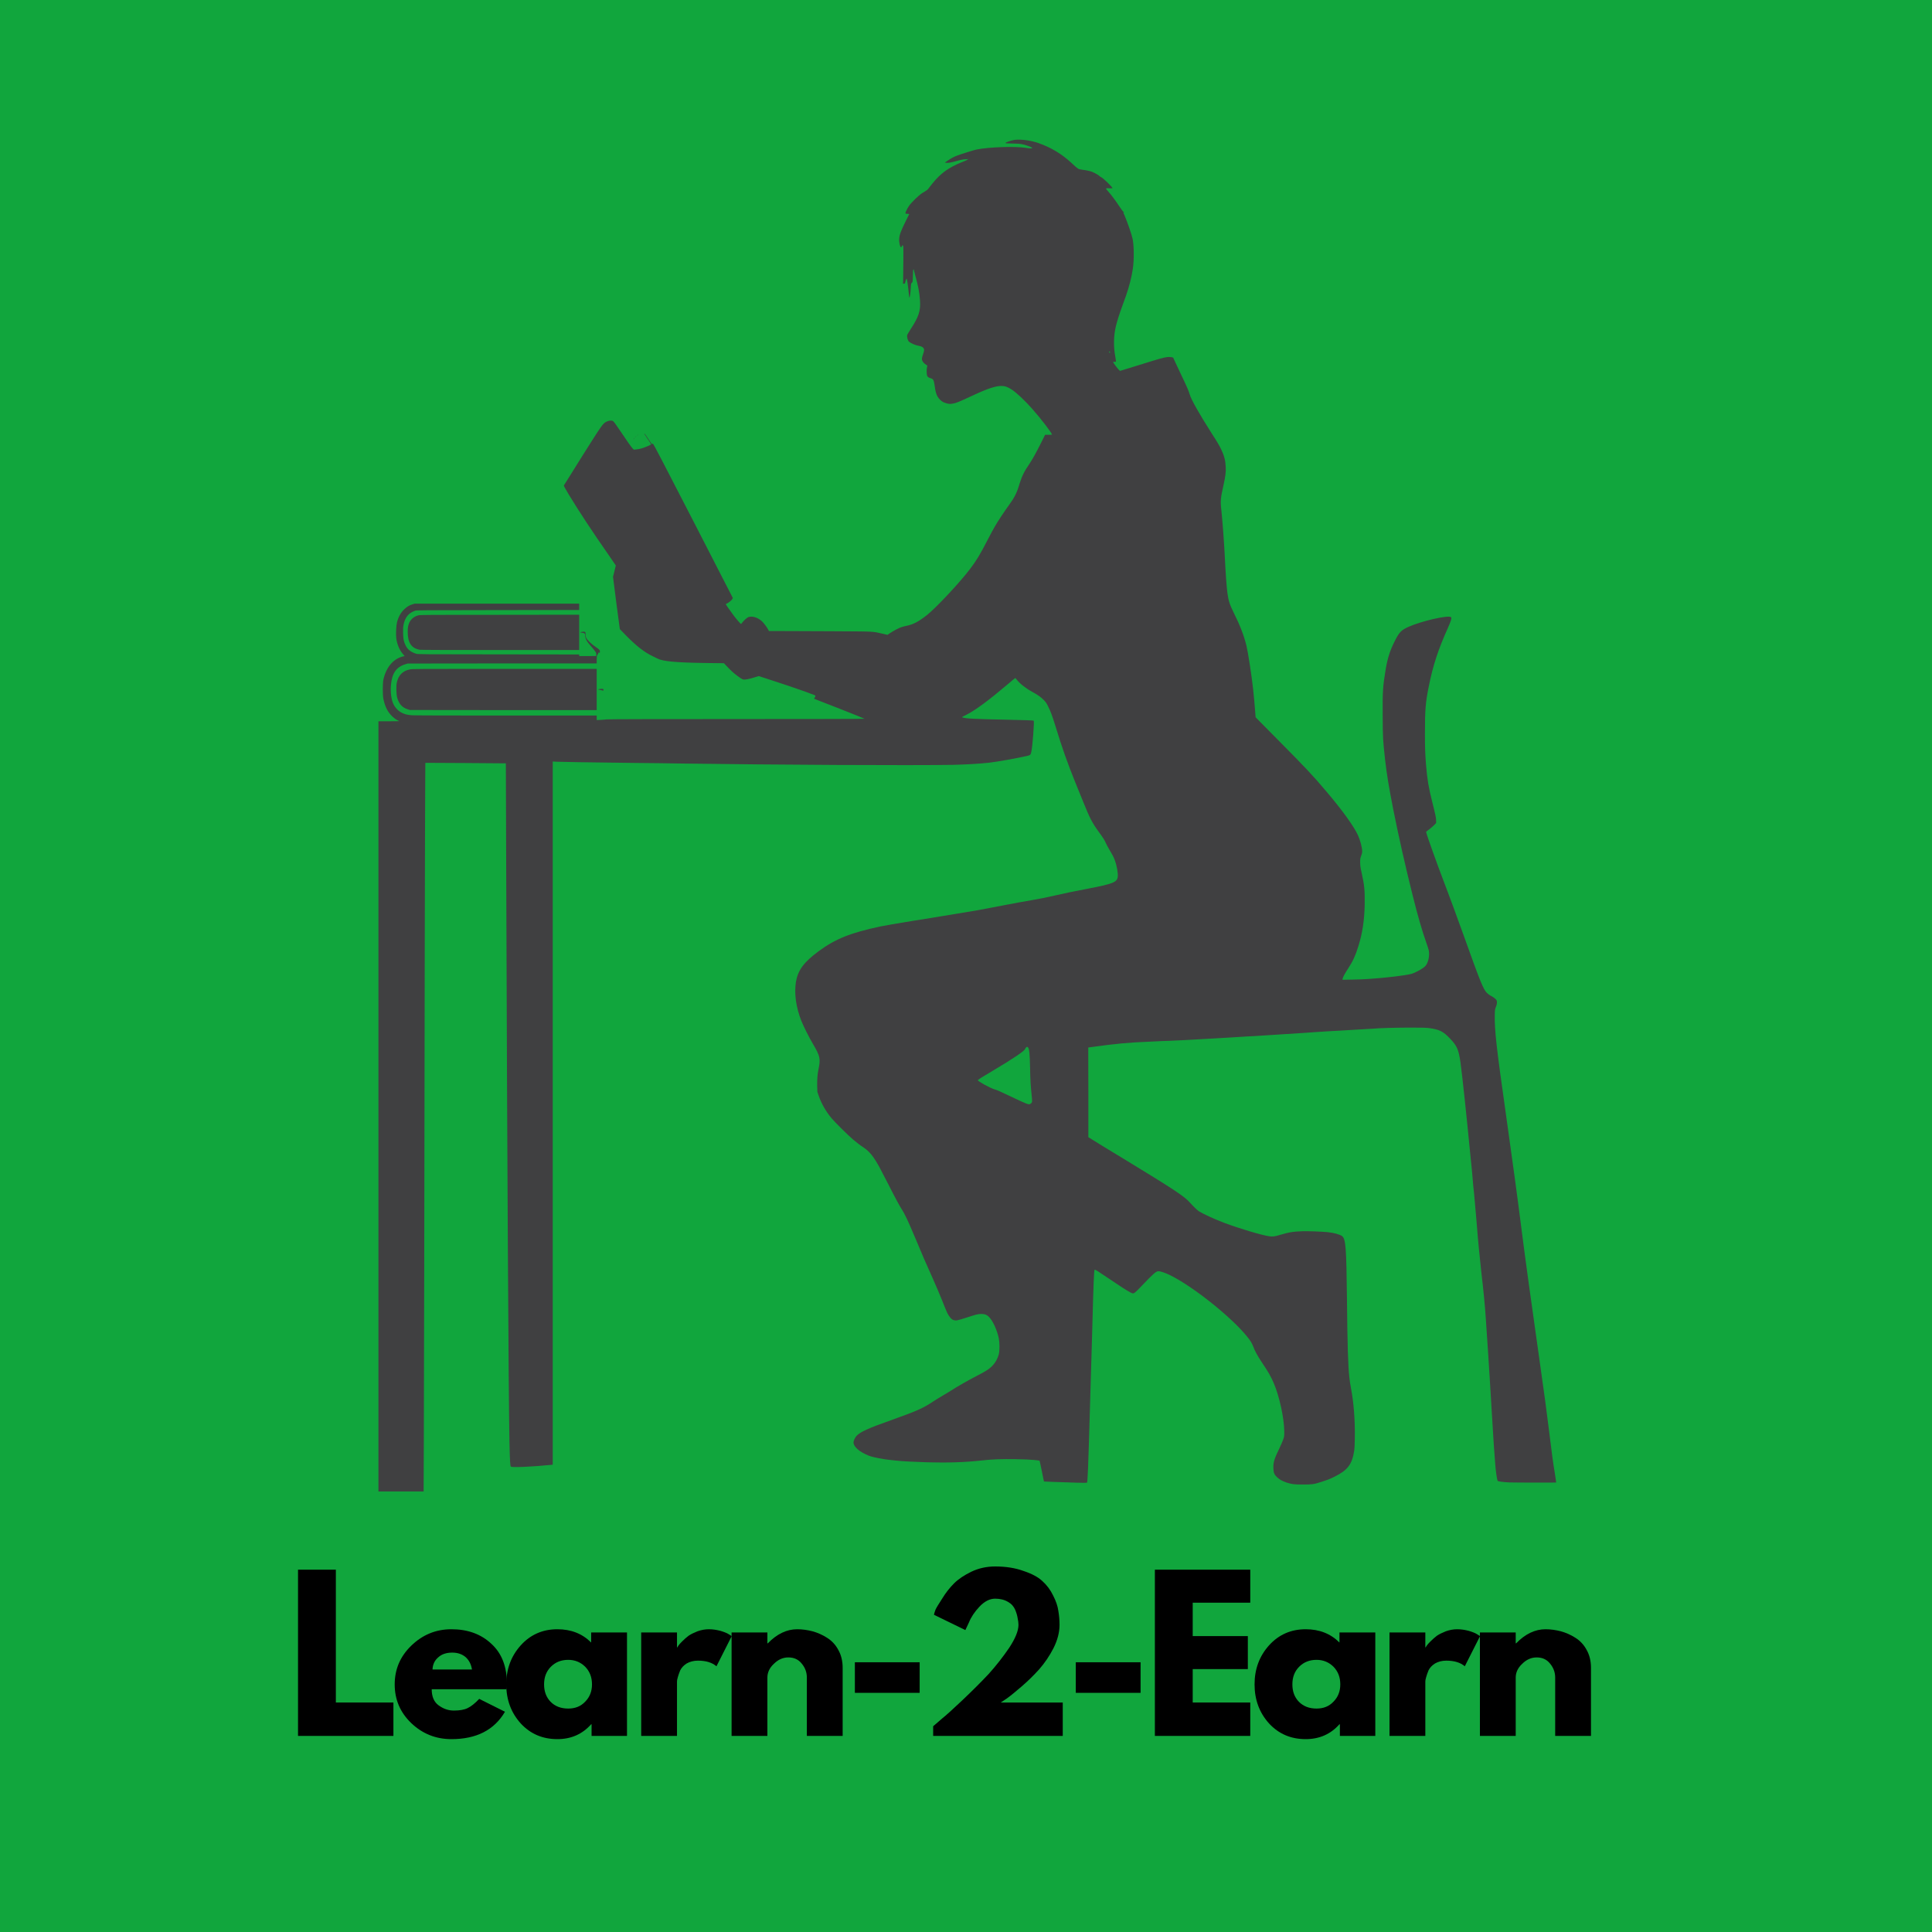 <svg xmlns="http://www.w3.org/2000/svg" xmlns:xlink="http://www.w3.org/1999/xlink" width="100" zoomAndPan="magnify" viewBox="0 0 75 75" height="100" preserveAspectRatio="xMidYMid meet" version="1.0"><defs><g/><clipPath id="id1"><path d="M 14.68 5.398 L 60.43 5.398 L 60.43 57.898 L 14.68 57.898 Z M 14.68 5.398 " clip-rule="nonzero"/></clipPath></defs><rect x="-7.5" width="90" fill="rgb(100%, 100%, 100%)" y="-7.5" height="90" fill-opacity="1"/><rect x="-7.5" width="90" fill="rgb(6.67%, 65.099%, 23.92%)" y="-7.5" height="90" fill-opacity="1"/><rect x="-7.5" width="90" fill="rgb(100%, 100%, 100%)" y="-7.5" height="90" fill-opacity="1"/><rect x="-7.5" width="90" fill="rgb(6.67%, 65.099%, 23.92%)" y="-7.5" height="90" fill-opacity="1"/><g clip-path="url(#id1)"><path fill="rgb(25.099%, 25.099%, 25.49%)" d="M 39.387 5.43 C 39.27 5.445 39.031 5.527 39.031 5.551 C 39.031 5.566 39.148 5.57 39.391 5.574 C 39.609 5.578 39.703 5.594 39.883 5.656 C 40.02 5.703 40.07 5.73 40.07 5.75 C 40.07 5.766 39.969 5.766 39.84 5.742 C 39.41 5.672 38.398 5.707 37.906 5.805 C 37.797 5.828 37.297 5.984 37.168 6.035 C 37.031 6.086 36.938 6.137 36.801 6.227 L 36.676 6.312 L 36.738 6.32 C 36.812 6.328 36.898 6.316 37.09 6.262 C 37.277 6.207 37.418 6.18 37.504 6.18 C 37.617 6.18 37.609 6.188 37.336 6.297 C 36.816 6.508 36.516 6.727 36.195 7.125 C 36.145 7.188 36.082 7.266 36.059 7.297 C 36.02 7.359 36 7.375 35.793 7.5 C 35.66 7.586 35.383 7.855 35.285 7.996 C 35.211 8.109 35.145 8.246 35.148 8.277 C 35.152 8.293 35.168 8.301 35.227 8.301 C 35.262 8.305 35.297 8.305 35.297 8.309 C 35.297 8.309 35.238 8.422 35.172 8.559 C 34.977 8.953 34.918 9.109 34.906 9.266 C 34.895 9.402 34.941 9.602 34.984 9.602 C 34.992 9.602 35 9.582 35.008 9.559 C 35.023 9.504 35.051 9.508 35.066 9.57 C 35.074 9.609 35.066 10.465 35.059 10.934 L 35.055 11.012 L 35.09 11.012 C 35.129 11.012 35.129 11.012 35.152 10.918 C 35.168 10.863 35.184 10.82 35.191 10.816 C 35.211 10.812 35.242 11.027 35.289 11.484 C 35.297 11.527 35.301 11.562 35.305 11.559 C 35.32 11.543 35.348 11.344 35.355 11.188 C 35.363 11.012 35.367 11.004 35.398 10.977 C 35.43 10.949 35.43 10.949 35.438 10.723 C 35.441 10.594 35.445 10.48 35.453 10.473 C 35.461 10.445 35.48 10.457 35.48 10.492 C 35.48 10.508 35.508 10.605 35.535 10.715 C 35.641 11.082 35.695 11.367 35.715 11.672 C 35.742 12.059 35.664 12.301 35.359 12.766 C 35.285 12.879 35.219 12.992 35.215 13.016 C 35.203 13.074 35.238 13.215 35.277 13.254 C 35.344 13.32 35.52 13.398 35.668 13.426 C 35.816 13.449 35.887 13.516 35.871 13.613 C 35.867 13.641 35.848 13.711 35.828 13.766 C 35.777 13.91 35.777 13.969 35.828 14.047 C 35.863 14.098 35.945 14.164 35.992 14.184 C 36 14.184 36 14.207 35.988 14.246 C 35.965 14.324 35.969 14.531 35.992 14.59 C 36.012 14.633 36.043 14.656 36.129 14.684 C 36.234 14.715 36.25 14.75 36.285 14.984 C 36.312 15.191 36.344 15.305 36.398 15.398 C 36.449 15.484 36.539 15.574 36.621 15.613 C 36.695 15.648 36.844 15.688 36.891 15.68 C 36.91 15.676 36.953 15.672 36.988 15.668 C 37.102 15.652 37.238 15.598 37.723 15.371 C 38.336 15.082 38.68 14.969 38.91 14.984 C 39.027 14.988 39.125 15.027 39.273 15.121 C 39.453 15.238 39.789 15.551 40.07 15.871 C 40.41 16.254 40.836 16.809 40.836 16.871 C 40.836 16.875 40.777 16.879 40.703 16.879 L 40.57 16.879 L 40.395 17.23 C 40.195 17.625 40.078 17.832 39.961 18.008 C 39.762 18.297 39.672 18.48 39.578 18.781 C 39.477 19.129 39.383 19.312 39.172 19.602 C 38.992 19.848 38.734 20.238 38.629 20.422 C 38.574 20.512 38.445 20.754 38.34 20.957 C 38.043 21.531 37.906 21.762 37.652 22.094 C 37.262 22.609 36.355 23.578 35.996 23.867 C 35.66 24.133 35.461 24.238 35.18 24.297 C 35.117 24.309 35.031 24.332 34.988 24.348 C 34.895 24.375 34.68 24.492 34.543 24.582 L 34.453 24.645 L 34.285 24.605 C 33.82 24.504 34.055 24.516 32.242 24.504 C 31.352 24.5 30.453 24.496 30.238 24.496 L 29.848 24.496 L 29.832 24.461 C 29.793 24.379 29.672 24.211 29.598 24.137 C 29.469 24.012 29.309 23.938 29.16 23.938 C 29.117 23.938 29.07 23.949 29.047 23.957 C 28.988 23.988 28.883 24.082 28.824 24.156 C 28.797 24.195 28.77 24.223 28.766 24.223 C 28.75 24.223 28.57 24.016 28.465 23.871 C 28.34 23.707 28.168 23.457 28.176 23.453 C 28.176 23.449 28.199 23.438 28.23 23.422 C 28.305 23.383 28.398 23.305 28.426 23.258 L 28.449 23.215 L 26.91 20.219 C 25.816 18.094 25.363 17.223 25.352 17.227 C 25.344 17.227 25.324 17.23 25.316 17.234 C 25.301 17.238 25.266 17.191 25.18 17.059 C 25.07 16.887 25.023 16.824 25.008 16.836 C 25.008 16.84 25.066 16.93 25.141 17.039 C 25.219 17.148 25.277 17.242 25.277 17.25 C 25.277 17.266 25.051 17.363 24.922 17.402 C 24.863 17.422 24.77 17.441 24.711 17.445 L 24.605 17.457 L 24.562 17.414 C 24.496 17.34 24.336 17.117 24.082 16.734 C 23.926 16.5 23.824 16.363 23.801 16.348 C 23.746 16.312 23.637 16.324 23.547 16.367 C 23.402 16.441 23.375 16.48 22.613 17.688 C 22.227 18.305 21.902 18.82 21.895 18.836 C 21.879 18.859 21.902 18.898 22.078 19.195 C 22.484 19.863 22.977 20.613 23.688 21.633 L 23.906 21.953 L 23.797 22.391 L 23.926 23.406 L 24.062 24.422 L 24.309 24.676 C 24.695 25.07 25.012 25.32 25.336 25.473 C 25.418 25.516 25.496 25.555 25.516 25.562 C 25.727 25.676 26.262 25.723 27.43 25.738 L 28.102 25.746 L 28.203 25.852 C 28.371 26.031 28.492 26.141 28.637 26.246 C 28.824 26.383 28.84 26.387 28.934 26.379 C 29.023 26.371 29.168 26.336 29.336 26.281 L 29.453 26.246 L 29.652 26.309 C 30.371 26.543 30.945 26.734 31.234 26.84 C 31.418 26.91 31.586 26.973 31.609 26.98 C 31.664 27 31.668 27.02 31.629 27.078 L 31.598 27.121 L 31.641 27.141 C 31.66 27.148 32.102 27.32 32.621 27.523 C 33.141 27.727 33.562 27.898 33.562 27.902 C 33.562 27.91 31.324 27.914 28.59 27.914 C 25.598 27.914 23.59 27.918 23.551 27.926 C 23.52 27.93 23.418 27.941 23.328 27.945 L 23.164 27.953 L 23.164 27.777 L 19.645 27.777 C 17.379 27.777 16.07 27.773 15.98 27.766 C 15.801 27.75 15.715 27.727 15.602 27.672 C 15.453 27.598 15.328 27.465 15.258 27.301 C 15.188 27.137 15.152 26.84 15.176 26.598 C 15.215 26.133 15.387 25.891 15.738 25.785 L 15.824 25.758 L 19.496 25.754 L 23.164 25.754 L 23.164 25.609 C 23.164 25.484 23.168 25.461 23.188 25.43 C 23.203 25.414 23.223 25.375 23.23 25.352 C 23.246 25.305 23.246 25.305 23.258 25.332 C 23.27 25.371 23.289 25.344 23.289 25.289 C 23.289 25.234 23.262 25.207 23.117 25.109 C 22.961 25.004 22.797 24.848 22.758 24.762 C 22.738 24.719 22.73 24.68 22.73 24.617 C 22.73 24.52 22.723 24.516 22.609 24.527 C 22.508 24.539 22.496 24.551 22.574 24.559 C 22.613 24.562 22.66 24.574 22.676 24.582 C 22.707 24.598 22.711 24.605 22.715 24.668 C 22.719 24.793 22.781 24.906 22.938 25.082 C 23.117 25.285 23.156 25.344 23.148 25.418 L 23.145 25.465 L 22.816 25.469 L 22.484 25.469 L 22.484 25.406 L 19.359 25.402 C 16.383 25.402 16.23 25.398 16.16 25.379 C 15.953 25.316 15.816 25.211 15.742 25.047 C 15.672 24.902 15.656 24.824 15.648 24.582 C 15.645 24.395 15.648 24.348 15.668 24.242 C 15.727 23.957 15.867 23.793 16.117 23.707 C 16.18 23.688 16.309 23.688 19.336 23.684 L 22.484 23.68 L 22.484 23.434 L 16.094 23.434 L 16.008 23.461 C 15.891 23.496 15.805 23.547 15.699 23.648 C 15.555 23.781 15.465 23.949 15.41 24.164 C 15.379 24.293 15.363 24.629 15.383 24.781 C 15.418 25.02 15.504 25.227 15.633 25.379 L 15.707 25.469 L 15.668 25.477 C 15.281 25.559 14.992 25.891 14.883 26.383 C 14.852 26.531 14.852 26.984 14.883 27.133 C 14.953 27.453 15.051 27.645 15.242 27.824 C 15.293 27.871 15.371 27.93 15.418 27.953 L 15.504 27.996 L 15.098 28 L 14.691 28 L 14.691 57.898 L 16.445 57.898 L 16.453 55.934 C 16.457 54.855 16.465 51.754 16.469 49.047 C 16.477 41.059 16.5 30.828 16.508 30.195 L 16.512 29.613 L 18.074 29.621 C 18.93 29.625 19.637 29.633 19.637 29.633 C 19.637 29.633 19.645 31.594 19.652 33.992 C 19.688 44.801 19.742 54.348 19.777 55.969 C 19.793 56.715 19.805 56.914 19.832 56.934 C 19.887 56.973 20.629 56.941 21.383 56.867 L 21.457 56.859 L 21.457 29.562 L 21.609 29.57 C 21.766 29.578 22.719 29.594 24.617 29.617 C 25.211 29.621 26.082 29.633 26.559 29.641 C 30.141 29.691 35.332 29.719 36.996 29.691 C 37.477 29.68 37.984 29.652 38.387 29.609 C 38.676 29.578 39.508 29.43 39.875 29.344 C 39.996 29.316 40.012 29.301 40.035 29.188 C 40.082 28.992 40.156 28.008 40.129 27.977 C 40.113 27.965 39.781 27.953 39.039 27.938 C 37.84 27.914 37.48 27.895 37.367 27.852 C 37.332 27.84 37.336 27.836 37.496 27.758 C 37.863 27.574 38.379 27.191 39.129 26.555 C 39.281 26.426 39.406 26.32 39.414 26.32 C 39.418 26.32 39.441 26.348 39.465 26.379 C 39.582 26.531 39.812 26.715 40.062 26.852 C 40.289 26.977 40.395 27.051 40.508 27.164 C 40.594 27.25 40.621 27.285 40.684 27.414 C 40.781 27.605 40.848 27.789 40.965 28.164 C 41.246 29.082 41.434 29.605 41.758 30.41 C 41.844 30.621 41.984 30.965 42.07 31.176 C 42.301 31.75 42.395 31.934 42.645 32.281 C 42.824 32.527 42.887 32.621 42.926 32.723 C 42.949 32.777 43.008 32.883 43.055 32.965 C 43.184 33.18 43.227 33.262 43.27 33.375 C 43.355 33.598 43.406 33.895 43.391 34.035 C 43.363 34.25 43.215 34.309 42.184 34.508 C 41.59 34.621 41.395 34.664 40.992 34.754 C 40.66 34.832 40.324 34.898 40.07 34.941 C 39.84 34.98 39.266 35.082 38.895 35.156 C 38.367 35.258 38.09 35.312 37.879 35.348 C 37.641 35.387 36.52 35.574 36.129 35.637 C 35.961 35.664 35.664 35.711 35.469 35.742 C 34.773 35.855 34.371 35.926 34.176 35.965 C 33.02 36.211 32.434 36.445 31.785 36.922 C 31.203 37.352 30.977 37.66 30.898 38.117 C 30.828 38.57 30.898 39.094 31.109 39.633 C 31.199 39.852 31.406 40.27 31.562 40.531 C 31.832 40.988 31.859 41.105 31.777 41.492 C 31.734 41.699 31.719 41.891 31.723 42.152 L 31.73 42.383 L 31.781 42.535 C 31.891 42.848 32.059 43.145 32.281 43.41 C 32.414 43.57 32.93 44.078 33.105 44.227 C 33.293 44.383 33.371 44.445 33.52 44.543 C 33.758 44.703 33.906 44.887 34.141 45.312 C 34.18 45.383 34.34 45.691 34.496 45.996 C 34.773 46.543 34.934 46.836 35 46.934 C 35.113 47.105 35.262 47.418 35.52 48.035 C 35.754 48.602 35.984 49.133 36.199 49.605 C 36.301 49.832 36.461 50.207 36.555 50.438 C 36.645 50.672 36.746 50.914 36.777 50.977 C 36.848 51.117 36.941 51.227 37.02 51.246 C 37.121 51.273 37.141 51.27 37.535 51.145 C 37.891 51.027 37.969 51.008 38.098 51.008 C 38.23 51.008 38.301 51.035 38.391 51.121 C 38.539 51.27 38.703 51.621 38.773 51.953 C 38.809 52.133 38.809 52.43 38.773 52.574 C 38.727 52.742 38.648 52.887 38.535 53.008 C 38.406 53.145 38.273 53.23 37.898 53.422 C 37.535 53.613 37.188 53.809 36.91 53.988 C 36.859 54.02 36.734 54.098 36.625 54.16 C 36.516 54.223 36.332 54.336 36.219 54.41 C 35.824 54.672 35.582 54.777 34.621 55.121 C 33.703 55.445 33.387 55.59 33.25 55.742 C 33.188 55.809 33.133 55.93 33.133 55.996 C 33.133 56.164 33.367 56.367 33.734 56.512 C 33.898 56.574 34.309 56.656 34.633 56.684 C 34.684 56.688 34.766 56.695 34.82 56.703 C 35.027 56.727 35.477 56.75 36 56.766 C 36.773 56.789 37.484 56.766 38.113 56.695 C 38.527 56.648 38.855 56.637 39.426 56.645 C 39.781 56.652 39.988 56.66 40.141 56.676 C 40.258 56.688 40.355 56.699 40.355 56.703 C 40.359 56.707 40.391 56.852 40.426 57.023 C 40.461 57.195 40.5 57.379 40.508 57.426 L 40.527 57.512 L 40.875 57.527 C 41.574 57.555 42.184 57.57 42.195 57.559 C 42.223 57.535 42.246 56.961 42.312 54.648 C 42.336 53.859 42.371 52.598 42.395 51.84 C 42.449 49.754 42.469 49.32 42.492 49.293 C 42.512 49.273 42.535 49.293 43.348 49.836 C 43.676 50.059 43.906 50.195 43.961 50.207 C 44.023 50.219 44.066 50.184 44.316 49.922 C 44.777 49.438 44.879 49.348 44.973 49.348 C 45.047 49.348 45.234 49.41 45.41 49.496 C 46.301 49.93 47.816 51.137 48.422 51.898 C 48.543 52.047 48.602 52.148 48.648 52.266 C 48.711 52.441 48.816 52.633 48.988 52.891 C 49.246 53.277 49.328 53.418 49.449 53.699 C 49.668 54.207 49.852 55.062 49.855 55.574 C 49.855 55.75 49.855 55.762 49.816 55.875 C 49.793 55.941 49.727 56.098 49.664 56.227 C 49.461 56.645 49.422 56.781 49.434 57.012 C 49.441 57.18 49.469 57.246 49.582 57.352 C 49.676 57.438 49.773 57.492 49.941 57.551 C 50.148 57.617 50.23 57.629 50.574 57.629 C 50.938 57.629 51.004 57.621 51.293 57.527 C 51.539 57.449 51.637 57.41 51.816 57.32 C 52.312 57.074 52.484 56.848 52.566 56.34 C 52.582 56.254 52.59 56.094 52.594 55.824 C 52.605 55.121 52.551 54.434 52.441 53.867 C 52.418 53.746 52.391 53.574 52.383 53.48 C 52.332 53.043 52.305 52.191 52.289 50.422 C 52.266 48.422 52.242 48.094 52.098 47.984 C 52.012 47.922 51.777 47.855 51.539 47.832 C 51.309 47.809 50.773 47.789 50.543 47.797 C 50.172 47.812 50.07 47.828 49.68 47.941 C 49.473 48.004 49.414 48.008 49.273 47.992 C 48.992 47.953 48.121 47.695 47.52 47.469 C 47.156 47.332 46.715 47.129 46.543 47.023 C 46.469 46.973 46.336 46.844 46.199 46.691 C 45.977 46.438 45.582 46.18 43.613 44.98 C 42.973 44.594 42.707 44.43 42.438 44.262 L 42.25 44.145 L 42.25 42.402 L 42.246 40.664 L 42.305 40.656 C 43.379 40.508 43.758 40.473 44.695 40.434 C 44.941 40.422 45.281 40.406 45.449 40.402 C 45.734 40.391 46.184 40.367 46.637 40.34 C 46.75 40.332 46.996 40.32 47.188 40.309 C 47.375 40.297 47.656 40.281 47.805 40.273 C 47.953 40.262 48.234 40.246 48.43 40.234 C 48.621 40.227 48.867 40.211 48.969 40.203 C 49.324 40.18 50.465 40.105 50.672 40.094 C 50.789 40.086 50.961 40.074 51.059 40.066 C 51.152 40.059 51.371 40.047 51.547 40.035 C 51.719 40.027 51.938 40.012 52.035 40.008 C 52.129 40 52.418 39.984 52.676 39.969 C 52.934 39.957 53.211 39.938 53.289 39.934 C 53.543 39.91 54.078 39.895 54.699 39.891 C 55.223 39.891 55.336 39.895 55.473 39.91 C 55.879 39.965 56.02 40.035 56.289 40.316 C 56.562 40.602 56.621 40.738 56.695 41.238 C 56.758 41.684 56.938 43.371 57.066 44.707 C 57.09 44.961 57.121 45.277 57.137 45.406 C 57.148 45.535 57.164 45.715 57.172 45.805 C 57.18 45.898 57.191 46.016 57.195 46.066 C 57.203 46.117 57.23 46.387 57.254 46.672 C 57.277 46.953 57.301 47.234 57.309 47.301 C 57.312 47.363 57.328 47.531 57.34 47.668 C 57.367 48.062 57.453 48.914 57.504 49.379 C 57.59 50.105 57.648 50.707 57.68 51.199 C 57.688 51.312 57.699 51.469 57.703 51.551 C 57.711 51.633 57.738 52.051 57.766 52.48 C 57.793 52.914 57.824 53.438 57.84 53.648 C 57.852 53.859 57.887 54.41 57.914 54.871 C 57.973 55.887 58.02 56.574 58.047 56.863 C 58.07 57.152 58.117 57.465 58.141 57.488 C 58.164 57.512 58.359 57.535 58.582 57.547 C 58.805 57.555 60.398 57.559 60.41 57.551 C 60.41 57.547 60.391 57.387 60.359 57.195 C 60.293 56.801 60.23 56.344 60.141 55.598 C 60.035 54.738 59.961 54.191 59.77 52.848 C 59.43 50.461 59.223 48.953 59.07 47.758 C 58.914 46.516 58.703 44.977 58.465 43.293 C 58.086 40.633 58.016 39.984 58.027 39.398 C 58.031 39.191 58.035 39.184 58.07 39.09 C 58.113 38.992 58.121 38.902 58.102 38.844 C 58.082 38.793 58.012 38.734 57.895 38.668 C 57.832 38.637 57.754 38.578 57.723 38.547 C 57.582 38.406 57.465 38.117 56.836 36.359 C 56.477 35.367 56.32 34.938 56.203 34.633 C 56.16 34.516 56.078 34.301 56.023 34.156 C 55.793 33.555 55.383 32.41 55.371 32.332 L 55.363 32.285 L 55.492 32.188 C 55.562 32.133 55.648 32.055 55.684 32.02 L 55.75 31.949 L 55.75 31.863 C 55.75 31.746 55.727 31.641 55.602 31.141 C 55.457 30.566 55.406 30.266 55.359 29.695 C 55.324 29.254 55.316 29.02 55.316 28.477 C 55.316 27.543 55.34 27.27 55.461 26.668 C 55.629 25.824 55.824 25.23 56.215 24.359 C 56.34 24.074 56.367 23.977 56.32 23.953 C 56.184 23.879 55.191 24.109 54.691 24.328 C 54.391 24.461 54.312 24.543 54.125 24.926 C 53.953 25.273 53.863 25.559 53.789 26 C 53.684 26.637 53.668 26.832 53.676 27.793 C 53.68 28.652 53.684 28.723 53.77 29.5 C 53.836 30.07 53.91 30.52 54.086 31.422 C 54.301 32.496 54.543 33.574 54.84 34.762 C 55.043 35.57 55.199 36.113 55.367 36.59 C 55.414 36.719 55.457 36.859 55.465 36.895 C 55.504 37.09 55.449 37.352 55.348 37.484 C 55.273 37.582 54.945 37.766 54.777 37.809 C 54.551 37.867 53.809 37.957 53.227 37.996 C 53.121 38.004 53.008 38.008 52.973 38.012 C 52.941 38.016 52.73 38.023 52.512 38.027 L 52.113 38.035 L 52.121 37.992 C 52.133 37.93 52.203 37.797 52.336 37.594 C 52.523 37.309 52.621 37.09 52.734 36.723 C 52.891 36.219 52.965 35.723 52.977 35.121 C 52.984 34.566 52.969 34.375 52.855 33.867 C 52.809 33.664 52.805 33.613 52.801 33.477 C 52.801 33.332 52.805 33.32 52.84 33.223 C 52.871 33.145 52.879 33.102 52.879 33.043 C 52.879 32.906 52.801 32.605 52.715 32.422 C 52.555 32.07 52.078 31.414 51.484 30.719 C 50.977 30.117 50.695 29.816 49.621 28.734 L 48.742 27.844 L 48.734 27.727 C 48.711 27.402 48.672 26.977 48.645 26.742 C 48.586 26.211 48.449 25.32 48.387 25.066 C 48.289 24.668 48.133 24.262 47.891 23.781 C 47.738 23.469 47.688 23.32 47.648 23.02 C 47.609 22.695 47.586 22.375 47.539 21.465 C 47.508 20.902 47.457 20.227 47.41 19.781 C 47.371 19.457 47.387 19.316 47.492 18.852 C 47.574 18.48 47.594 18.32 47.582 18.121 C 47.57 17.875 47.527 17.703 47.414 17.461 C 47.332 17.289 47.273 17.188 47.043 16.832 C 46.574 16.098 46.227 15.488 46.184 15.309 C 46.148 15.176 46.07 15 45.801 14.438 C 45.723 14.273 45.637 14.086 45.605 14.02 C 45.578 13.953 45.551 13.895 45.543 13.883 C 45.531 13.875 45.484 13.863 45.414 13.859 C 45.281 13.852 45.148 13.883 44.695 14.023 C 44.41 14.113 43.777 14.305 43.57 14.371 L 43.477 14.398 L 43.441 14.363 C 43.391 14.32 43.211 14.078 43.211 14.055 C 43.211 14.043 43.223 14.043 43.258 14.047 C 43.285 14.047 43.312 14.047 43.316 14.043 C 43.328 14.039 43.316 13.969 43.297 13.852 C 43.219 13.449 43.23 13.016 43.324 12.641 C 43.367 12.465 43.457 12.18 43.559 11.902 C 43.613 11.75 43.68 11.566 43.707 11.492 C 43.832 11.141 43.93 10.754 43.977 10.43 C 44.027 10.098 44.023 9.547 43.969 9.277 C 43.934 9.109 43.77 8.633 43.652 8.355 C 43.625 8.301 43.605 8.25 43.605 8.246 C 43.605 8.246 43.617 8.242 43.629 8.242 C 43.645 8.242 43.641 8.234 43.613 8.223 C 43.594 8.211 43.535 8.137 43.461 8.023 C 43.316 7.801 43.133 7.555 43.012 7.422 C 42.906 7.309 42.91 7.297 43.066 7.309 C 43.125 7.312 43.176 7.309 43.184 7.305 C 43.215 7.289 42.809 6.895 42.746 6.879 C 42.73 6.875 42.695 6.848 42.668 6.824 C 42.641 6.797 42.562 6.75 42.492 6.715 C 42.363 6.648 42.277 6.625 41.996 6.586 C 41.859 6.57 41.848 6.562 41.602 6.332 C 41.203 5.965 40.805 5.727 40.293 5.547 C 40.023 5.453 39.621 5.398 39.387 5.43 Z M 37.613 6.152 C 37.598 6.156 37.57 6.156 37.555 6.152 C 37.539 6.152 37.551 6.148 37.582 6.148 C 37.613 6.148 37.625 6.152 37.613 6.152 Z M 42.613 6.867 C 42.602 6.871 42.582 6.871 42.57 6.867 C 42.559 6.863 42.57 6.863 42.594 6.863 C 42.617 6.863 42.625 6.863 42.613 6.867 Z M 43.094 13.684 C 43.082 13.703 43.066 13.699 43.059 13.676 C 43.047 13.645 43.062 13.629 43.082 13.652 C 43.094 13.66 43.098 13.676 43.094 13.684 Z M 39.906 40.66 C 39.957 40.707 39.977 40.914 39.988 41.48 C 39.996 41.938 40.012 42.16 40.047 42.504 C 40.078 42.785 40.074 42.797 40.004 42.848 C 39.941 42.895 39.887 42.875 39.207 42.551 C 38.867 42.387 38.707 42.316 38.598 42.285 C 38.422 42.23 37.961 41.977 37.961 41.934 C 37.961 41.914 38.133 41.805 38.547 41.562 C 39.32 41.105 39.797 40.781 39.797 40.715 C 39.797 40.695 39.852 40.637 39.871 40.637 C 39.879 40.637 39.895 40.648 39.906 40.66 Z M 39.906 40.66 " fill-opacity="1" fill-rule="nonzero"/></g><path fill="rgb(25.099%, 25.099%, 25.49%)" d="M 24.738 16.902 C 24.707 16.93 24.707 16.934 24.734 16.91 C 24.785 16.871 24.789 16.867 24.781 16.867 C 24.777 16.867 24.758 16.883 24.738 16.902 Z M 24.738 16.902 " fill-opacity="1" fill-rule="nonzero"/><path fill="rgb(25.099%, 25.099%, 25.49%)" d="M 24.66 16.965 C 24.645 16.984 24.645 16.984 24.664 16.969 C 24.684 16.953 24.691 16.941 24.68 16.941 C 24.68 16.941 24.668 16.953 24.66 16.965 Z M 24.66 16.965 " fill-opacity="1" fill-rule="nonzero"/><path fill="rgb(25.099%, 25.099%, 25.49%)" d="M 24.605 17.031 L 24.582 17.059 L 24.609 17.035 C 24.625 17.023 24.637 17.012 24.637 17.008 C 24.637 16.996 24.625 17.004 24.605 17.031 Z M 24.605 17.031 " fill-opacity="1" fill-rule="nonzero"/><path fill="rgb(25.099%, 25.099%, 25.49%)" d="M 16.242 23.887 C 16.086 23.926 15.965 24.023 15.898 24.152 C 15.844 24.27 15.824 24.363 15.828 24.543 C 15.828 24.957 15.98 25.172 16.297 25.223 C 16.359 25.23 17.262 25.234 19.434 25.234 L 22.484 25.234 L 22.484 23.863 L 19.395 23.867 C 16.738 23.867 16.297 23.867 16.242 23.887 Z M 16.242 23.887 " fill-opacity="1" fill-rule="nonzero"/><path fill="rgb(25.099%, 25.099%, 25.49%)" d="M 15.906 25.988 C 15.629 26.043 15.461 26.219 15.402 26.504 C 15.375 26.652 15.383 26.965 15.422 27.098 C 15.492 27.332 15.617 27.469 15.828 27.535 L 15.91 27.562 L 19.539 27.566 L 23.164 27.566 L 23.164 25.965 L 19.586 25.965 C 16.191 25.965 16.004 25.965 15.906 25.988 Z M 15.906 25.988 " fill-opacity="1" fill-rule="nonzero"/><path fill="rgb(25.099%, 25.099%, 25.49%)" d="M 23.246 26.754 C 23.191 26.762 23.191 26.762 23.32 26.789 C 23.352 26.793 23.391 26.805 23.402 26.809 C 23.422 26.816 23.426 26.812 23.426 26.777 C 23.426 26.742 23.426 26.742 23.359 26.742 C 23.324 26.742 23.273 26.746 23.246 26.754 Z M 23.246 26.754 " fill-opacity="1" fill-rule="nonzero"/><path fill="rgb(25.099%, 25.099%, 25.49%)" d="M 30.125 26.785 C 30.133 26.789 30.145 26.789 30.148 26.785 C 30.152 26.781 30.145 26.777 30.133 26.777 C 30.117 26.777 30.113 26.781 30.125 26.785 Z M 30.125 26.785 " fill-opacity="1" fill-rule="nonzero"/><g fill="rgb(0%, 0%, 0%)" fill-opacity="1"><g transform="translate(11.1, 67.388)"><g><path d="M 1.938 -6.453 L 1.938 -1.297 L 4.172 -1.297 L 4.172 0 L 0.469 0 L 0.469 -6.453 Z M 1.938 -6.453 "/></g></g></g><g fill="rgb(0%, 0%, 0%)" fill-opacity="1"><g transform="translate(15.134, 67.388)"><g><path d="M 4.531 -1.812 L 1.625 -1.812 C 1.625 -1.531 1.711 -1.32 1.891 -1.188 C 2.078 -1.051 2.273 -0.984 2.484 -0.984 C 2.711 -0.984 2.891 -1.016 3.016 -1.078 C 3.148 -1.141 3.301 -1.258 3.469 -1.438 L 4.469 -0.938 C 4.051 -0.227 3.359 0.125 2.391 0.125 C 1.785 0.125 1.266 -0.082 0.828 -0.5 C 0.398 -0.914 0.188 -1.414 0.188 -2 C 0.188 -2.582 0.398 -3.082 0.828 -3.5 C 1.266 -3.926 1.785 -4.141 2.391 -4.141 C 3.023 -4.141 3.539 -3.953 3.938 -3.578 C 4.344 -3.211 4.547 -2.688 4.547 -2 C 4.547 -1.906 4.539 -1.844 4.531 -1.812 Z M 1.656 -2.578 L 3.188 -2.578 C 3.156 -2.785 3.07 -2.945 2.938 -3.062 C 2.801 -3.176 2.629 -3.234 2.422 -3.234 C 2.191 -3.234 2.008 -3.172 1.875 -3.047 C 1.738 -2.93 1.664 -2.773 1.656 -2.578 Z M 1.656 -2.578 "/></g></g></g><g fill="rgb(0%, 0%, 0%)" fill-opacity="1"><g transform="translate(19.465, 67.388)"><g><path d="M 0.75 -0.484 C 0.375 -0.898 0.188 -1.406 0.188 -2 C 0.188 -2.594 0.375 -3.098 0.75 -3.516 C 1.125 -3.93 1.598 -4.141 2.172 -4.141 C 2.703 -4.141 3.141 -3.969 3.484 -3.625 L 3.484 -4.016 L 4.875 -4.016 L 4.875 0 L 3.5 0 L 3.5 -0.453 L 3.484 -0.453 C 3.141 -0.066 2.703 0.125 2.172 0.125 C 1.598 0.125 1.125 -0.078 0.75 -0.484 Z M 1.922 -2.688 C 1.742 -2.508 1.656 -2.281 1.656 -2 C 1.656 -1.727 1.738 -1.504 1.906 -1.328 C 2.082 -1.148 2.312 -1.062 2.594 -1.062 C 2.863 -1.062 3.082 -1.148 3.25 -1.328 C 3.426 -1.504 3.516 -1.727 3.516 -2 C 3.516 -2.281 3.426 -2.508 3.25 -2.688 C 3.07 -2.863 2.852 -2.953 2.594 -2.953 C 2.32 -2.953 2.098 -2.863 1.922 -2.688 Z M 1.922 -2.688 "/></g></g></g><g fill="rgb(0%, 0%, 0%)" fill-opacity="1"><g transform="translate(24.422, 67.388)"><g><path d="M 0.469 0 L 0.469 -4.016 L 1.859 -4.016 L 1.859 -3.438 L 1.875 -3.438 C 1.883 -3.457 1.898 -3.484 1.922 -3.516 C 1.941 -3.547 1.988 -3.598 2.062 -3.672 C 2.145 -3.754 2.227 -3.828 2.312 -3.891 C 2.406 -3.953 2.52 -4.008 2.656 -4.062 C 2.801 -4.113 2.945 -4.141 3.094 -4.141 C 3.25 -4.141 3.398 -4.117 3.547 -4.078 C 3.691 -4.035 3.797 -3.992 3.859 -3.953 L 3.984 -3.875 L 3.391 -2.703 C 3.223 -2.848 2.984 -2.922 2.672 -2.922 C 2.504 -2.922 2.359 -2.883 2.234 -2.812 C 2.117 -2.738 2.035 -2.648 1.984 -2.547 C 1.941 -2.441 1.91 -2.352 1.891 -2.281 C 1.867 -2.207 1.859 -2.148 1.859 -2.109 L 1.859 0 Z M 0.469 0 "/></g></g></g><g fill="rgb(0%, 0%, 0%)" fill-opacity="1"><g transform="translate(27.931, 67.388)"><g><path d="M 0.469 0 L 0.469 -4.016 L 1.859 -4.016 L 1.859 -3.594 L 1.875 -3.594 C 2.227 -3.957 2.609 -4.141 3.016 -4.141 C 3.211 -4.141 3.41 -4.113 3.609 -4.062 C 3.805 -4.008 3.992 -3.926 4.172 -3.812 C 4.359 -3.695 4.504 -3.539 4.609 -3.344 C 4.723 -3.145 4.781 -2.91 4.781 -2.641 L 4.781 0 L 3.391 0 L 3.391 -2.266 C 3.391 -2.473 3.32 -2.656 3.188 -2.812 C 3.062 -2.969 2.891 -3.047 2.672 -3.047 C 2.461 -3.047 2.273 -2.961 2.109 -2.797 C 1.941 -2.641 1.859 -2.461 1.859 -2.266 L 1.859 0 Z M 0.469 0 "/></g></g></g><g fill="rgb(0%, 0%, 0%)" fill-opacity="1"><g transform="translate(32.717, 67.388)"><g><path d="M 0.469 -2.859 L 2.984 -2.859 L 2.984 -1.672 L 0.469 -1.672 Z M 0.469 -2.859 "/></g></g></g><g fill="rgb(0%, 0%, 0%)" fill-opacity="1"><g transform="translate(35.787, 67.388)"><g><path d="M 2.844 -5.328 C 2.633 -5.328 2.43 -5.223 2.234 -5.016 C 2.047 -4.816 1.91 -4.613 1.828 -4.406 L 1.688 -4.109 L 0.469 -4.703 C 0.477 -4.754 0.5 -4.82 0.531 -4.906 C 0.57 -4.988 0.66 -5.133 0.797 -5.344 C 0.93 -5.562 1.082 -5.754 1.25 -5.922 C 1.414 -6.086 1.641 -6.238 1.922 -6.375 C 2.203 -6.508 2.508 -6.578 2.844 -6.578 C 3.258 -6.578 3.625 -6.52 3.938 -6.406 C 4.258 -6.301 4.504 -6.172 4.672 -6.016 C 4.848 -5.859 4.988 -5.672 5.094 -5.453 C 5.207 -5.234 5.273 -5.035 5.297 -4.859 C 5.328 -4.68 5.344 -4.5 5.344 -4.312 C 5.344 -4.02 5.266 -3.719 5.109 -3.406 C 4.953 -3.102 4.766 -2.828 4.547 -2.578 C 4.328 -2.336 4.102 -2.117 3.875 -1.922 C 3.645 -1.723 3.453 -1.566 3.297 -1.453 L 3.062 -1.297 L 5.469 -1.297 L 5.469 0 L 0.438 0 L 0.438 -0.375 C 0.52 -0.445 0.633 -0.547 0.781 -0.672 C 0.938 -0.797 1.203 -1.035 1.578 -1.391 C 1.961 -1.754 2.301 -2.094 2.594 -2.406 C 2.883 -2.727 3.148 -3.066 3.391 -3.422 C 3.629 -3.785 3.75 -4.082 3.75 -4.312 C 3.75 -4.395 3.738 -4.477 3.719 -4.562 C 3.707 -4.656 3.676 -4.766 3.625 -4.891 C 3.57 -5.023 3.477 -5.129 3.344 -5.203 C 3.207 -5.285 3.039 -5.328 2.844 -5.328 Z M 2.844 -5.328 "/></g></g></g><g fill="rgb(0%, 0%, 0%)" fill-opacity="1"><g transform="translate(41.293, 67.388)"><g><path d="M 0.469 -2.859 L 2.984 -2.859 L 2.984 -1.672 L 0.469 -1.672 Z M 0.469 -2.859 "/></g></g></g><g fill="rgb(0%, 0%, 0%)" fill-opacity="1"><g transform="translate(44.363, 67.388)"><g><path d="M 4.172 -6.453 L 4.172 -5.172 L 1.938 -5.172 L 1.938 -3.875 L 4.078 -3.875 L 4.078 -2.594 L 1.938 -2.594 L 1.938 -1.297 L 4.172 -1.297 L 4.172 0 L 0.469 0 L 0.469 -6.453 Z M 4.172 -6.453 "/></g></g></g><g fill="rgb(0%, 0%, 0%)" fill-opacity="1"><g transform="translate(48.514, 67.388)"><g><path d="M 0.75 -0.484 C 0.375 -0.898 0.188 -1.406 0.188 -2 C 0.188 -2.594 0.375 -3.098 0.75 -3.516 C 1.125 -3.93 1.598 -4.141 2.172 -4.141 C 2.703 -4.141 3.141 -3.969 3.484 -3.625 L 3.484 -4.016 L 4.875 -4.016 L 4.875 0 L 3.5 0 L 3.5 -0.453 L 3.484 -0.453 C 3.141 -0.066 2.703 0.125 2.172 0.125 C 1.598 0.125 1.125 -0.078 0.75 -0.484 Z M 1.922 -2.688 C 1.742 -2.508 1.656 -2.281 1.656 -2 C 1.656 -1.727 1.738 -1.504 1.906 -1.328 C 2.082 -1.148 2.312 -1.062 2.594 -1.062 C 2.863 -1.062 3.082 -1.148 3.25 -1.328 C 3.426 -1.504 3.516 -1.727 3.516 -2 C 3.516 -2.281 3.426 -2.508 3.25 -2.688 C 3.07 -2.863 2.852 -2.953 2.594 -2.953 C 2.32 -2.953 2.098 -2.863 1.922 -2.688 Z M 1.922 -2.688 "/></g></g></g><g fill="rgb(0%, 0%, 0%)" fill-opacity="1"><g transform="translate(53.472, 67.388)"><g><path d="M 0.469 0 L 0.469 -4.016 L 1.859 -4.016 L 1.859 -3.438 L 1.875 -3.438 C 1.883 -3.457 1.898 -3.484 1.922 -3.516 C 1.941 -3.547 1.988 -3.598 2.062 -3.672 C 2.145 -3.754 2.227 -3.828 2.312 -3.891 C 2.406 -3.953 2.52 -4.008 2.656 -4.062 C 2.801 -4.113 2.945 -4.141 3.094 -4.141 C 3.25 -4.141 3.398 -4.117 3.547 -4.078 C 3.691 -4.035 3.797 -3.992 3.859 -3.953 L 3.984 -3.875 L 3.391 -2.703 C 3.223 -2.848 2.984 -2.922 2.672 -2.922 C 2.504 -2.922 2.359 -2.883 2.234 -2.812 C 2.117 -2.738 2.035 -2.648 1.984 -2.547 C 1.941 -2.441 1.91 -2.352 1.891 -2.281 C 1.867 -2.207 1.859 -2.148 1.859 -2.109 L 1.859 0 Z M 0.469 0 "/></g></g></g><g fill="rgb(0%, 0%, 0%)" fill-opacity="1"><g transform="translate(56.981, 67.388)"><g><path d="M 0.469 0 L 0.469 -4.016 L 1.859 -4.016 L 1.859 -3.594 L 1.875 -3.594 C 2.227 -3.957 2.609 -4.141 3.016 -4.141 C 3.211 -4.141 3.41 -4.113 3.609 -4.062 C 3.805 -4.008 3.992 -3.926 4.172 -3.812 C 4.359 -3.695 4.504 -3.539 4.609 -3.344 C 4.723 -3.145 4.781 -2.91 4.781 -2.641 L 4.781 0 L 3.391 0 L 3.391 -2.266 C 3.391 -2.473 3.32 -2.656 3.188 -2.812 C 3.062 -2.969 2.891 -3.047 2.672 -3.047 C 2.461 -3.047 2.273 -2.961 2.109 -2.797 C 1.941 -2.641 1.859 -2.461 1.859 -2.266 L 1.859 0 Z M 0.469 0 "/></g></g></g><g fill="rgb(0%, 0%, 0%)" fill-opacity="1"><g transform="translate(61.764, 67.388)"><g/></g></g></svg>
